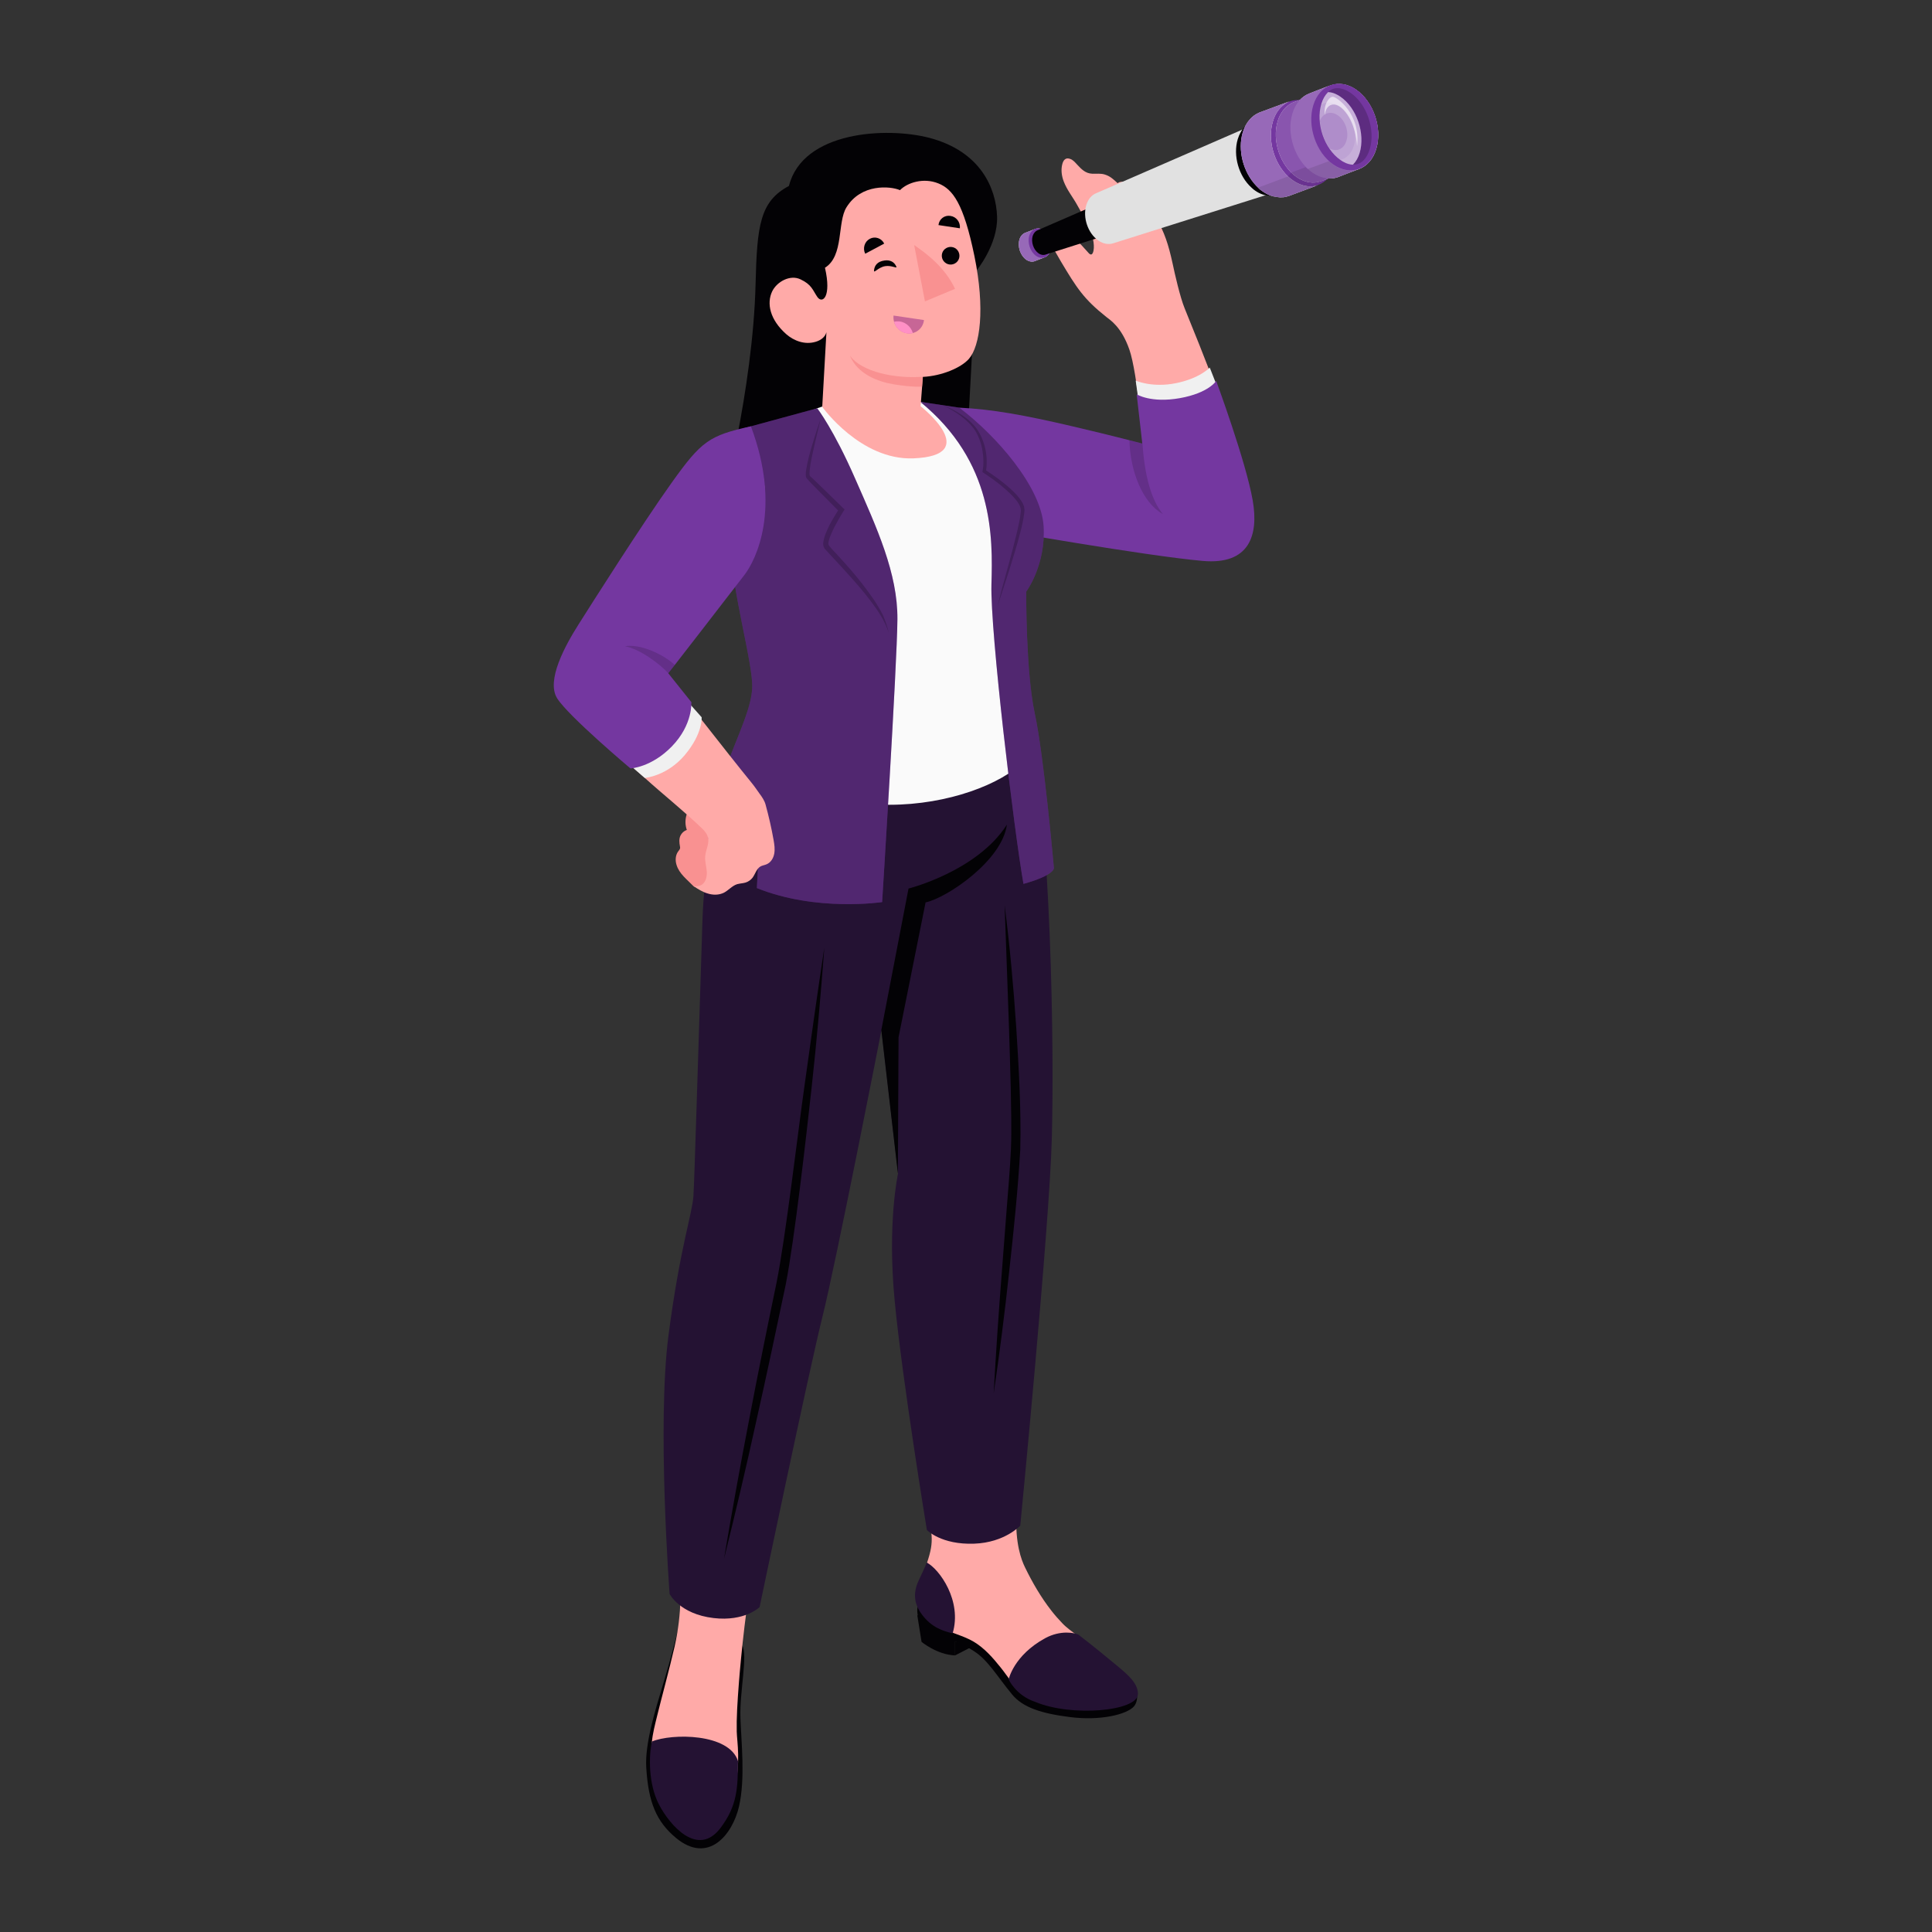 <?xml version="1.0" encoding="utf-8"?>
<!-- Generator: Adobe Illustrator 27.0.0, SVG Export Plug-In . SVG Version: 6.00 Build 0)  -->
<svg version="1.1" id="Layer_1" xmlns="http://www.w3.org/2000/svg" xmlns:xlink="http://www.w3.org/1999/xlink" x="0px" y="0px"
	 viewBox="0 0 1200 1200" style="enable-background:new 0 0 1200 1200;" xml:space="preserve">
<rect x="0" y="0" width="1200" height="1200" fill="#333333" stroke="none"/>
<style type="text/css">
	.st0{fill:#030205;}
	.st1{fill:#FFAAA8;}
	.st2{fill:#241233;}
	.st3{fill:#F0F0F0;}
	.st4{fill:#7437A0;}
	.st5{opacity:0.15;}
	.st6{fill:#FAFAFA;}
	.st7{opacity:0.25;fill:#FFFFFF;}
	.st8{fill:#E1E1E1;}
	.st9{fill:#ECECEC;}
	.st10{opacity:0.15;fill:#FFFFFF;}
	.st11{opacity:0.2;}
	.st12{opacity:0.6;fill:#FFFFFF;}
	.st13{opacity:0.1;fill:#7437A0;}
	.st14{opacity:0.2;fill:#7437A0;}
	.st15{opacity:0.1;}
	.st16{opacity:0.3;}
	.st17{fill:#C76696;}
	.st18{fill:#FF90C5;}
	.st19{fill:#F99191;}
</style>
<g id="Character_00000082336717657579545320000004683991543607443899_">
	<g id="Bottom_00000151516812419723223440000004110175855277577604_">
		<g id="Bottom_00000006693718480195435110000009686402143796522389_">
			<g>
				<polygon class="st0" points="593.2,1028.2 604.3,1022.5 593.2,1019.5 				"/>
				<path class="st0" d="M705.2,1047.3c0,0-133.8-58.2-135.3-49.2c-0.3,2-0.2,3.8,0.2,5.4c-0.1-0.2-0.3-0.3-0.4-0.5l2.7,16.8
					c0,0,9.6,8,20.8,8.4c0-0.8,0-5.8,0-8.7c3.6,1.5,7.4,3.2,11.8,6.1c8.6,5.5,14.2,15.4,23.5,26.7c6.7,8.3,18.5,12,36,14.2
					c18.8,2.4,35.2-1.5,39.8-6.6C707.8,1055.8,705.8,1048.4,705.2,1047.3z"/>
				<path class="st1" d="M701.4,1044.2c-1.3-1.3-6.1-6.5-12.6-12.1c-5.7-4.9-12.3-11.1-19.4-16.1c-2.8-2-7.2-5.2-9.6-7.8
					c-2.4-2.5-4.6-5-6.7-7.7c-6.5-8.3-11.9-17.6-16.5-27.1c-2.2-4.5-6.1-14.5-5.3-33.2c1.2-28.3,3.3-38.5,3.1-56.8l-63.2,9.7
					c2,10.1,4.3,32.8,5.5,44.4c1.8,17.6,4.3,19.2-2.2,36.8c-1.9,5.2-4.8,10.2-5,15.7c-0.3,9,6.9,16.7,14.8,20.9
					c6.6,3.5,14.1,5,20.5,8.8c6.7,4,12,10.1,16.8,16.1c4.6,5.7,8.3,12.4,14.6,16.4c7,4.4,13.7,5.7,21.8,7.2c9.3,1.7,21.2,1.8,29.1,1
					C700.7,1059.1,710.9,1053.9,701.4,1044.2z"/>
				<g>
					<g>
						<path class="st2" d="M693.7,1034.5c-5.8-4.8-14-11.6-23.9-19.2c-2.2-1.1-11-3-20.6,2.2c-19.6,10.7-22.7,25.6-22.7,25.6
							s4.4,9.9,16.3,13.9c23,9.7,63.7,5.8,64-4.7C706.9,1045.6,700.7,1040.3,693.7,1034.5z M575.6,970.5c0,0-1.3,3.5-4.6,10.3
							c-3.4,6.9-3.9,13.6,0.5,20.4c5.9,8.9,13,11.6,20.2,13.3C597.7,994.4,583.6,974.7,575.6,970.5z"/>
					</g>
				</g>
			</g>
			<g>
				<path class="st0" d="M461,1022c3.6,6.1-1.7,28.8-1.1,45.1c0.5,14.8,3.1,37.8-0.9,55c-4.1,17.6-19.1,36-39.1,19.5
					c-12.4-10.3-17.2-22.4-18.5-43.7c-0.9-14.8,5.4-35.1,10.8-53c6.3-21,8.8-32.3,8.8-32.3L461,1022z"/>
				<path class="st1" d="M421.5,912.4c-2.1,34.4,1.4,58.6,1.2,80.6c-0.4,10.3-1.3,18.9-3.7,29.7c-3.2,14-8.5,33.4-10.7,42.5
					c-3.1,12.7-5.5,20.6-1.4,35c0.3,1.1,0.8,2.2,1.4,3.2c5.9,11.9,21.3,21.1,26.4,19.7c1.4,2.3,4.9,3.8,8.7,3.2
					c0.6-0.1,1.1-0.2,1.7-0.4c0.6-0.2,1.1-0.4,1.7-0.6c3.4-1.6,6.6-4.9,8.5-10.6c0.3-1,0.6-2,0.9-3.1c4-17.6,1.6-29.1,1.4-36.1
					c-0.2-8,0.4-18.2,1.4-31.1c1-12.9,4.8-53.3,9.7-72.6c3.6-13.5,8.1-30.3,12.8-48.3L421.5,912.4z"/>
				<path class="st2" d="M404.9,1081.7c12.4-5.2,48.1-5.2,53.5,12.2c-0.2,16.4-0.3,27.5-10.9,41.5c-14.1,18.6-31.6-1.8-38.2-14.6
					C402.6,1107.9,403,1090.5,404.9,1081.7z"/>
			</g>
			<path class="st2" d="M480.8,428.4c-18,30.8-42.3,73.7-44.5,143.5c-3,93-4.9,159.7-5.6,170.9c-0.7,11.2-8.3,31.6-15.5,86.7
				c-7.2,55.1,0.7,160.5,0.7,160.5s6.2,12.5,27.3,15c19.4,2.3,28.6-6.8,28.6-6.8s30.8-147.5,39.1-180.6
				c8.3-33.1,36.6-177.8,36.6-177.8l10.3,89.1c0,0-6.8,30.3-2.1,79c4.6,48.6,20,142.4,20,142.4s8.8,9.3,29.5,8.5
				c18.9-0.7,28.5-11.2,28.5-11.2s18.1-185.1,19.6-240.1c1.5-54.9,0-192.1-15.1-273.9L480.8,428.4z"/>
			<path class="st0" d="M564.3,551.9l-16.9,87.9l10.3,89.1l0.4-84.6l16.8-83.8c13.3-2.8,47.6-26,50.5-48.3
				C606.9,541.2,564.3,551.9,564.3,551.9z M465.2,882.3c-5.5,28.5-10.7,57.2-15.5,85.9c7-28.2,13.7-56.5,19.9-84.9
				C476,854.9,482,826.5,488,798c5.6-28.6,12.9-93.4,16.1-122.4c3.2-28.9,5.7-57.9,7.9-86.9c-4.4,28.8-8.4,57.6-12.4,86.3
				c-4.1,28.8-11.6,93.4-17.3,121.8C476.4,825.2,470.6,853.8,465.2,882.3z M627.8,676.2c0.2,12.6,0.6,25.3,0.1,37.8
				c-0.6,12.5-1.7,25.2-2.7,37.8l-2.9,37.8c-2,25.2-3.7,50.5-5.1,75.8c3.7-25.1,6.9-50.2,9.6-75.4c2.8-25.2,5.4-50.3,6.9-75.8
				c0.6-25.6-0.9-50.8-2.5-76.2c-1.7-25.3-4-50.5-7.2-75.7l2.7,75.9C627.1,650.9,627.5,663.6,627.8,676.2z"/>
		</g>
	</g>
	<g id="Top_00000017510228680328487200000010916369253662403227_">
		<path class="st0" d="M490,115.5c-18,9.6-19.8,24.5-20.7,60.9c-1.6,66-21.8,141.1-21.8,141.1l150.9,1.7l8.1-151.1
			c0,0,13.4-16.2,12.8-33.6c-0.6-17.4-10.1-40.5-42.1-48.9C550.5,78.7,498.7,81.4,490,115.5z"/>
		<g>
			<path class="st1" d="M774.9,303.4c-8.3-36.8-29.3-87.7-39.1-111.9c-2.8-6.8-6.2-21.7-7.4-27.5c-2.7-12.4-5.1-19.6-10.4-28.9
				c-3.5-6.1-6.7-12-16.1-20.3c-2.8-2.4-6.5-2.3-7.7-1c-3-2.8-4.8-4.4-8-5.4c-2.5-0.8-5.2-0.4-7.8-0.5c-4.2-0.2-6.6-2.7-9.3-5.6
				c-1.3-1.4-2.6-3-4.4-3.6c-2.9-1.1-4.3,0.9-4.9,3.3c-0.9,3.5-0.4,7.3,0.9,10.7c2.1,5.5,5.6,9.6,8.4,14.7
				c4.3,7.8,10.7,17.6,10.3,26.7c-0.1,1.8-0.8,5.6-3.1,3.2c-3-3.2-5.8-6.8-9.3-9.4c-3.5-2.7-8-4.5-12.4-3.6
				c-1.3,0.2-2.6,0.8-3.5,1.9c-1.1,1.5-0.4,2.6,0.5,3.8c1,1.2,1.7,2.6,2.5,4c1.6,2.8,3.2,5.6,4.9,8.5c9.8,16.4,14.1,23.2,28.2,34.4
				c2.2,1.8,9.3,5.9,14.3,20.3c5,14.4,8.8,60.1,8.8,60.1s-6.4-1.5-49-11.7c-34.7-8.3-43.1-8.6-66.5-11.4l30.2,71.9
				c0,0,50,9.1,99.3,16.9C762.1,348.6,784.9,347.6,774.9,303.4z"/>
			<path class="st3" d="M707.4,250.7l-2-14.3c0,0,10.1,4.6,25,1.6c14.9-3,21-9.7,21-9.7l4.7,12c0,0-10.2,7.1-23.7,9.9
				C719,252.9,707.4,250.7,707.4,250.7z"/>
			<path class="st4" d="M595.8,253.2c20.5,1,40.3,4.6,69.5,11.4c26.1,6.1,44.2,10.9,44.2,10.9l-3.5-30.6c0,0,8.8,5.6,26.8,2.4
				c18-3.2,22.6-10.7,22.6-10.7s18.5,50.1,22.7,74.3c3.7,21.4-1.9,40.1-31.1,37.5c-35.9-3.2-128-19.5-128-19.5L595.8,253.2z"/>
			<path class="st5" d="M709.6,275.6c1.4,19.9,5.4,34.9,12.7,43.7c-12.5-6.9-20.3-26.4-20.8-45.8L709.6,275.6z"/>
		</g>
		<g id="Telescope_00000131360703540899985180000006510689442685120924_">
			<path class="st6" d="M636.8,144.6c-1.6,0.6-3,2.1-3.6,4.2c-1.3,4.4,0.6,9.9,4.2,12.5c1.8,1.2,3.7,1.5,5.3,0.9
				c0.5-0.2,5.7-2.2,6.2-2.4c1.6-0.6,3-2.1,3.6-4.2c1.3-4.4-0.6-9.9-4.2-12.5c-1.8-1.2-3.7-1.5-5.3-0.9
				C642.4,142.4,637.3,144.4,636.8,144.6z"/>
			<path class="st4" d="M636.8,144.6c-1.6,0.6-3,2.1-3.6,4.2c-1.3,4.4,0.6,9.9,4.2,12.5c1.8,1.2,3.7,1.5,5.3,0.9
				c0.5-0.2,5.7-2.2,6.2-2.4c1.6-0.6,3-2.1,3.6-4.2c1.3-4.4-0.6-9.9-4.2-12.5c-1.8-1.2-3.7-1.5-5.3-0.9
				C642.4,142.4,637.3,144.4,636.8,144.6z"/>
			<path class="st7" d="M636.8,144.6c-1.6,0.6-3,2.1-3.6,4.2c-1.3,4.4,0.6,9.9,4.2,12.5c1.8,1.2,3.7,1.5,5.3,0.9
				c0.5-0.2,5.7-2.2,6.2-2.4c1.6-0.6,3-2.1,3.6-4.2c1.3-4.4-0.6-9.9-4.2-12.5c-1.8-1.2-3.7-1.5-5.3-0.9
				C642.4,142.4,637.3,144.4,636.8,144.6z"/>
			<path class="st4" d="M643.5,158.9c3.7,2.5,7.7,1,9-3.3c1.3-4.4-0.6-9.9-4.2-12.5c-3.7-2.5-7.7-1-9,3.3
				C638,150.8,639.9,156.4,643.5,158.9z"/>
			<path class="st0" d="M644.5,143c-1.4,0.5-2.5,1.8-3.1,3.6c-1.1,3.7,0.5,8.5,3.6,10.7c1.5,1.1,3.2,1.3,4.5,0.8
				c0.5-0.2,51.5-16.4,51.9-16.5c1.4-0.5,2-4.5,2.6-6.3c1.1-3.7-0.5-8.5-3.6-10.7c-1.6-1.1-4.3-3.8-5.7-3.3
				C694.2,121.4,644.9,142.8,644.5,143z"/>
			<g>
				<g id="Lens_00000163777776845786425730000007587486096226998715_">
					<g>
						<g>
							<path class="st8" d="M681.1,119.9c-2.9,1.1-5.2,3.6-6.4,7.5c-2.3,7.7,1,17.5,7.5,22c3.2,2.2,6.5,2.6,9.3,1.7
								c1-0.3,100.5-31.7,101.4-32c2.9-1.1,4.1-9.2,5.3-13c2.3-7.7-1-17.5-7.5-22c-3.2-2.2-8.8-7.8-11.7-6.8
								C778.1,77.6,682,119.6,681.1,119.9z"/>
							<path class="st8" d="M780.8,116.6c8.7,6,18.2,2.4,21.3-7.9c3.1-10.3-1.4-23.5-10-29.5c-8.7-6-18.2-2.4-21.3,7.9
								C767.7,97.5,772.2,110.7,780.8,116.6z"/>
						</g>
					</g>
				</g>
				<g>
					<g id="XMLID_00000096767286264745904690000001059585319594104231_">
						<path class="st0" d="M779.6,118.4c3.1,2.2,6.4,3.2,9.4,3.1c0.1,0,0.1,0,0.2,0l0.3,0c0.1,0,0.2,0,0.3,0l0.1,0l4.9-0.2
							c0,0-0.1,0-0.1,0c-0.1,0-0.1,0-0.2,0c-0.2,0-0.4,0-0.7,0c-0.5,0-1-0.1-1.4-0.2c-2.5-0.4-5-1.5-7.5-3.2
							c-1.2-0.9-2.4-1.8-3.5-2.9c-7.9-7.8-11.6-21.2-8.4-31.8c0.8-2.9,2.1-5.3,3.8-7.2c0.1-0.1,0.2-0.3,0.3-0.4
							c0.1-0.1,0.2-0.2,0.3-0.3c0,0,0-0.1,0.1-0.1l0.7-0.7c0.1-0.1,0.2-0.2,0.3-0.2l-4.1,3.3l0,0c-0.4,0.3-0.7,0.6-1.1,1
							c-2,1.9-3.5,4.6-4.5,7.8c-3.1,10.3,0.7,23.2,8.6,30.2c0.3,0.3,0.7,0.6,1,0.9c0.1,0,0.1,0.1,0.1,0.1
							C778.8,117.8,779.2,118.1,779.6,118.4z"/>
						<g>
							<path class="st4" d="M802.8,112.2c10.8,7.4,22.7,3,26.6-9.8c3.9-12.9-1.7-29.3-12.5-36.7c-10.8-7.4-22.7-3-26.6,9.8
								C786.4,88.3,792,104.8,802.8,112.2z"/>
							<path class="st6" d="M784.4,119c2,1.4,4,2.3,6.1,2.9c1.2,0.3,4.2,0.7,4.6,0.7c0.4,0,1.8-0.1,2.2-0.1c0.4-0.1,0.7-0.1,1.1-0.2
								c0.6-0.1,1.2-0.3,1.8-0.5l0,0l0,0c0,0,0.1,0,0.1,0l0.1,0l0.3-0.1l0.2-0.1l17.7-6.6c-0.1,0-0.3,0.1-0.4,0.1c0,0,0,0,0,0
								c-0.2,0.1-0.3,0.1-0.5,0.2c-0.4,0.1-0.8,0.2-1.2,0.2c-0.5,0.1-1,0.2-1.6,0.2c-3.8,0.3-7.9-0.9-11.8-3.6
								c-1.1-0.7-2.1-1.6-3.1-2.5c-8.7-8.2-12.9-22.6-9.4-34.2c1.2-4.1,3.3-7.4,5.9-9.6c0.3-0.2,0.5-0.5,0.8-0.7l0,0
								c0.3-0.2,0.5-0.4,0.8-0.6c0.3-0.2,0.6-0.4,0.8-0.5c0.2-0.1,0.5-0.3,0.7-0.4c0.2-0.1,0.4-0.2,0.6-0.3c0.2-0.1,0.4-0.2,0.6-0.3
								l-17.8,6.6l0,0l-0.8,0.3c-4.6,1.9-8.4,6.1-10.3,12.3c-3.3,11,0.3,24.7,8.3,33.1c0.4,0.4,0.8,0.8,1.2,1.2
								C782.3,117.5,783.3,118.3,784.4,119z"/>
						</g>
						<path id="XMLID_00000121278685939533395130000012645409822463500465_" class="st9" d="M833.8,60.4c10.2,7,15.5,22.6,11.8,34.7
							c-1.1,3.5-2.8,6.4-4.9,8.5c-1.5,1.5-3.3,2.6-5.2,3.3l0,0c0,0,0,0,0,0l-14.8,5.6l-0.4,0.1c-0.7,0.2-1.4,0.4-2.2,0.6
							c-4,0.7-8.4-0.3-12.7-3.2c-10.2-7-15.5-22.6-11.8-34.7c1.5-5.1,4.4-8.7,7.9-10.8c0.6-0.4,1.2-0.7,1.8-0.9l0.1,0l0.7-0.3
							l14.5-5.5l0,0C823.4,56.1,828.7,56.9,833.8,60.4z"/>
					</g>
					<g>
						<g>
							<path class="st6" d="M813.4,58c-4.8,1.8-8.8,6.1-10.7,12.5c-3.9,12.9,1.7,29.3,12.5,36.8c5.3,3.6,10.8,4.4,15.6,2.8
								c1.6-0.6,11.8-4.6,13.3-5.1c4.8-1.8,8.8-6.1,10.7-12.5c3.9-12.9-1.7-29.3-12.5-36.8c-5.3-3.7-10.9-4.4-15.7-2.7
								C825,53.4,814.9,57.4,813.4,58z"/>
							<path class="st4" d="M784.4,119c2,1.4,4,2.3,6.1,2.9c1.2,0.3,4.2,0.7,4.6,0.7c0.4,0,1.8-0.1,2.2-0.1c0.4-0.1,0.7-0.1,1.1-0.2
								c0.6-0.1,1.2-0.3,1.8-0.5l0,0l0,0c0,0,0.1,0,0.1,0l0.1,0l0.3-0.1l0.2-0.1l17.7-6.6c-0.1,0-0.3,0.1-0.4,0.1c0,0,0,0,0,0
								c-0.2,0.1-0.3,0.1-0.5,0.2c-0.4,0.1-0.8,0.2-1.2,0.2c-0.5,0.1-1,0.2-1.6,0.2c-3.8,0.3-7.9-0.9-11.8-3.6
								c-1.1-0.7-2.1-1.6-3.1-2.5c-8.7-8.2-12.9-22.6-9.4-34.2c1.2-4.1,3.3-7.4,5.9-9.6c0.3-0.2,0.5-0.5,0.8-0.7l0,0
								c0.3-0.2,0.5-0.4,0.8-0.6c0.3-0.2,0.6-0.4,0.8-0.5c0.2-0.1,0.5-0.3,0.7-0.4c0.2-0.1,0.4-0.2,0.6-0.3c0.2-0.1,0.4-0.2,0.6-0.3
								l-17.8,6.6l0,0l-0.8,0.3c-4.6,1.9-8.4,6.1-10.3,12.3c-3.3,11,0.3,24.7,8.3,33.1c0.4,0.4,0.8,0.8,1.2,1.2
								C782.3,117.5,783.3,118.3,784.4,119z"/>
							<path class="st7" d="M784.4,119c2,1.4,4,2.3,6.1,2.9c1.2,0.3,4.2,0.7,4.6,0.7c0.4,0,1.8-0.1,2.2-0.1c0.4-0.1,0.7-0.1,1.1-0.2
								c0.6-0.1,1.2-0.3,1.8-0.5l0,0l0,0c0,0,0.1,0,0.1,0l0.1,0l0.3-0.1l0.2-0.1l17.7-6.6c-0.1,0-0.3,0.1-0.4,0.1c0,0,0,0,0,0
								c-0.2,0.1-0.3,0.1-0.5,0.2c-0.4,0.1-0.8,0.2-1.2,0.2c-0.5,0.1-1,0.2-1.6,0.2c-3.8,0.3-7.9-0.9-11.8-3.6
								c-1.1-0.7-2.1-1.6-3.1-2.5c-8.7-8.2-12.9-22.6-9.4-34.2c1.2-4.1,3.3-7.4,5.9-9.6c0.3-0.2,0.5-0.5,0.8-0.7l0,0
								c0.3-0.2,0.5-0.4,0.8-0.6c0.3-0.2,0.6-0.4,0.8-0.5c0.2-0.1,0.5-0.3,0.7-0.4c0.2-0.1,0.4-0.2,0.6-0.3c0.2-0.1,0.4-0.2,0.6-0.3
								l-17.8,6.6l0,0l-0.8,0.3c-4.6,1.9-8.4,6.1-10.3,12.3c-3.3,11,0.3,24.7,8.3,33.1c0.4,0.4,0.8,0.8,1.2,1.2
								C782.3,117.5,783.3,118.3,784.4,119z"/>
							<path id="XMLID_00000121960779673535790490000012340243892140665996_" class="st4" d="M833.8,60.4
								c10.2,7,15.5,22.6,11.8,34.7c-1.1,3.5-2.8,6.4-4.9,8.5c-1.5,1.5-3.3,2.6-5.2,3.3l0,0c0,0,0,0,0,0l-14.8,5.6l-0.4,0.1
								c-0.7,0.2-1.4,0.4-2.2,0.6c-4,0.7-8.4-0.3-12.7-3.2c-10.2-7-15.5-22.6-11.8-34.7c1.5-5.1,4.4-8.7,7.9-10.8
								c0.6-0.4,1.2-0.7,1.8-0.9l0.1,0l0.7-0.3l14.5-5.5l0,0C823.4,56.1,828.7,56.9,833.8,60.4z"/>
							<path id="XMLID_00000023274914152490577490000018151733252958025130_" class="st10" d="M833.8,60.4
								c10.2,7,15.5,22.6,11.8,34.7c-1.1,3.5-2.8,6.4-4.9,8.5c-1.5,1.5-3.3,2.6-5.2,3.3l0,0c0,0,0,0,0,0l-14.8,5.6l-0.4,0.1
								c-0.7,0.2-1.4,0.4-2.2,0.6c-4,0.7-8.4-0.3-12.7-3.2c-10.2-7-15.5-22.6-11.8-34.7c1.5-5.1,4.4-8.7,7.9-10.8
								c0.6-0.4,1.2-0.7,1.8-0.9l0.1,0l0.7-0.3l14.5-5.5l0,0C823.4,56.1,828.7,56.9,833.8,60.4z"/>
							<path class="st4" d="M813.4,58c-4.8,1.8-8.8,6.1-10.7,12.5c-3.9,12.9,1.7,29.3,12.5,36.8c5.3,3.6,10.8,4.4,15.6,2.8
								c1.6-0.6,11.8-4.6,13.3-5.1c4.8-1.8,8.8-6.1,10.7-12.5c3.9-12.9-1.7-29.3-12.5-36.8c-5.3-3.7-10.9-4.4-15.7-2.7
								C825,53.4,814.9,57.4,813.4,58z"/>
							<path class="st7" d="M813.4,58c-4.8,1.8-8.8,6.1-10.7,12.5c-3.9,12.9,1.7,29.3,12.5,36.8c5.3,3.6,10.8,4.4,15.6,2.8
								c1.6-0.6,11.8-4.6,13.3-5.1c4.8-1.8,8.8-6.1,10.7-12.5c3.9-12.9-1.7-29.3-12.5-36.8c-5.3-3.7-10.9-4.4-15.7-2.7
								C825,53.4,814.9,57.4,813.4,58z"/>
							<path class="st4" d="M828.2,102.2c10.8,7.4,22.7,3,26.6-9.8c3.9-12.9-1.7-29.3-12.5-36.8c-10.8-7.4-22.7-3-26.6,9.8
								C811.8,78.3,817.4,94.8,828.2,102.2z"/>
							<path class="st11" d="M846.8,99.7c-5,5-11.6,1.4-14.2-0.4c-10.1-6.9-15.5-22.9-11.9-34.9c0.9-3,2.3-5.4,4-7.1
								c5-5,11.6-1.4,14.2,0.4c10.1,6.9,15.5,22.9,11.9,34.9C849.9,95.6,848.5,98,846.8,99.7L846.8,99.7z"/>
							<path class="st4" d="M832.6,60.1c-1.5-1.1-4.5-2.8-7.7-2.9c-0.1,0.1-0.1,0.1-0.2,0.2c-1.7,1.7-3.1,4.1-4,7.1
								c-3.6,12,1.8,27.9,11.9,34.9c1.5,1.1,4.5,2.8,7.7,2.9c0.1-0.1,0.1-0.1,0.2-0.2c1.7-1.7,3.1-4.1,4-7.1
								C848.1,83,842.7,67,832.6,60.1z"/>
							<path class="st12" d="M832.6,60.1c-1.5-1.1-4.5-2.8-7.7-2.9c-0.1,0.1-0.1,0.1-0.2,0.2c-1.7,1.7-3.1,4.1-4,7.1
								c-3.6,12,1.8,27.9,11.9,34.9c1.5,1.1,4.5,2.8,7.7,2.9c0.1-0.1,0.1-0.1,0.2-0.2c1.7-1.7,3.1-4.1,4-7.1
								C848.1,83,842.7,67,832.6,60.1z"/>
							<path class="st13" d="M820.6,64.9c-3.3,11.9,2.1,27.5,12,34.4c0,0,0,0,0,0c3.7-0.9,6.8-3.9,8.3-8.7
								c2.6-8.6-1.2-19.6-8.4-24.5C828.5,63.3,824.1,63,820.6,64.9z"/>
							<path class="st14" d="M819.8,75c0.5,6.1,2.6,12.2,6,17.2c4.4,2.4,9,0.4,10.5-4.8c1.7-5.5-0.7-12.6-5.4-15.8
								C826.5,68.6,821.7,70.2,819.8,75z"/>
							<path class="st12" d="M822.9,71.5c-1-6.6,2.7-11.5,5-11.4c2.3,0.1,17.4,10.4,15,30.7c0,0-0.4-12.9-7.3-21.3
								C829.1,61.5,823.3,65.1,822.9,71.5z"/>
						</g>
					</g>
					<path class="st15" d="M781.3,116.6C781.3,116.6,781.3,116.6,781.3,116.6l18.4-6.9l0,0l2.3-2.5l9-3.4c0.4,0.4,0.8,0.8,1.2,1.2
						l13.2-4.9c0.9,0.8,1.8,1.5,2.7,2.2c0.3,0.2,0.7,0.5,1,0.7c2.9,1.8,5.9,2.8,8.8,2.9c1.9,0.1,3.7-0.1,5.4-0.7c0,0-0.1,0-0.1,0.1
						c-2.9,1.1-11.1,4.3-12.5,4.8c-1.7,0.6-3.5,0.9-5.4,0.8l-1.1,0.4c-2,2-4.4,3.4-7.1,4.1c0.1,0,0.1,0,0.2,0c0.2,0,0.4-0.1,0.5-0.2
						c0,0,0,0,0,0c0.1,0,0.3-0.1,0.4-0.1l-17.7,6.6l-0.2,0.1l-0.3,0.1l-0.1,0c0,0,0,0-0.1,0l0,0l0,0c-0.6,0.2-1.2,0.4-1.8,0.5
						c-0.3,0.1-0.7,0.1-1.1,0.2c-0.3,0.1-1.8,0.1-2.2,0.1c-0.4,0-3.4-0.3-4.6-0.7c0,0,0,0,0,0c-1.5-0.4-3-1.1-4.5-2
						c-0.5-0.3-1-0.6-1.5-1C783.3,118.3,782.3,117.5,781.3,116.6z"/>
				</g>
			</g>
		</g>
		<path id="Chest_00000049189868529916114600000003243253663573722538_" class="st6" d="M460.9,463c1.9-14.1,11.8-16.2,7-50
			c-2.4-16.7-10.8-60-10.8-60s28.8-22.2,19.5-86.9l31-12.5l16.9-6l47.2,2l24.2,6.6c8.3,7.1,23.5,18.4,35.7,35.7
			c17.7,24.9,20.8,52.4,2.8,72.9c-0.2,4,0.5,65.7,5.2,80.7c1.8,6,4.4,14.1,0.5,22.1C622.7,496.1,519.7,525.1,460.9,463z"/>
		<g>
			<g>
				<path class="st4" d="M571.6,249.6l24.2,3.6c23.2,17.5,50.8,49.2,52.4,73.5c1.5,24.3-10.8,40.8-10.8,40.8s-0.3,49.5,5.3,75.6
					c5.7,26.1,11.9,96.1,11.9,96.1s0.5,4.4-18.9,9.8c-5.9-33.5-20.7-156.6-19.9-186.1C616.7,333.5,617.2,286.8,571.6,249.6z"/>
				<path class="st16" d="M571.6,249.6l24.2,3.6c23.2,17.5,50.8,49.2,52.4,73.5c1.5,24.3-10.8,40.8-10.8,40.8s-0.3,49.5,5.3,75.6
					c5.7,26.1,11.9,96.1,11.9,96.1s0.5,4.4-18.9,9.8c-5.9-33.5-20.7-156.6-19.9-186.1C616.7,333.5,617.2,286.8,571.6,249.6z"/>
				<path class="st11" d="M619.5,376.8c1.9-7.8,4-15.6,6.2-23.4c2.2-7.8,4.2-15.6,6.1-23.4c0.9-3.9,1.8-7.8,2.2-11.7
					c0.6-3.7-2-6.8-4.6-9.7c-5.4-5.7-11.9-10.6-18.6-15l-0.6-0.4l0.1-0.7c0.8-4.1,0.6-8.6-0.1-12.8c-0.7-4.2-2.2-8.4-4.4-12.1
					c-2.4-3.6-5.6-6.7-9.1-9.3c-3.5-2.6-7.4-4.8-11.4-6.7c4.2,1.5,8.2,3.5,11.9,6c3.7,2.4,7.2,5.5,9.8,9.2c2.5,3.8,4.2,8.1,5.1,12.5
					c0.9,4.5,1,9,0.3,13.6l-0.5-1.1c6.8,4.5,13.5,9.2,19.2,15.2c1.4,1.5,2.7,3.2,3.8,5c0.3,0.4,0.5,1,0.7,1.5c0.2,0.5,0.5,1,0.5,1.6
					c0.3,1.2,0.2,2.3,0.1,3.3c-0.5,4.2-1.4,8.1-2.4,12c-2,7.9-4.4,15.5-6.8,23.3C624.5,361.4,622,369.1,619.5,376.8z"/>
			</g>
			<g>
				<path class="st4" d="M507.6,253.6c0,0,10.2,13.1,23.6,43.8c13.5,30.7,26.4,58.7,26.2,87.2c-0.2,28.5-9.5,175.7-9.5,175.7
					s-40.8,6.2-77.8-8.7l3-57l-14,54.3c0,0-17.7-6.3-24.2-12.2c9.6-59.3,31.2-87.4,32.3-109.3c0.7-15-12-56.7-14.5-94.3
					c-2.1-32.7,4.5-65.8,4.5-65.8L507.6,253.6z"/>
				<path class="st16" d="M507.6,253.6c0,0,10.2,13.1,23.6,43.8c13.5,30.7,26.4,58.7,26.2,87.2c-0.2,28.5-9.5,175.7-9.5,175.7
					s-40.8,6.2-77.8-8.7l3-57l-14,54.3c0,0-17.7-6.3-24.2-12.2c9.6-59.3,31.2-87.4,32.3-109.3c0.7-15-12-56.7-14.5-94.3
					c-2.1-32.7,4.5-65.8,4.5-65.8L507.6,253.6z"/>
				<path class="st11" d="M552,393c-2.3-7.3-6.6-13.6-11.2-19.7c-4.6-6.1-9.6-11.8-14.7-17.4c-2.5-2.8-5.1-5.6-7.7-8.4l-3.9-4.2
					c-0.7-0.7-1.3-1.4-2-2.2c-0.2-0.2-0.3-0.3-0.5-0.7c-0.2-0.3-0.3-0.7-0.5-1.1c-0.2-0.7-0.2-1.3-0.2-1.9c0.5-4.4,2.3-7.8,4-11.4
					c1.8-3.4,3.8-6.7,5.9-10l0.2,1.9l-11.7-11.8l-5.8-5.9l-1.4-1.5l-0.7-0.8c-0.2-0.3-0.4-0.3-1-1.2c-0.4-1.1-0.3-1.8-0.3-2.6
					c0-0.7,0.1-1.5,0.2-2.2c0.9-5.6,2.4-11,4-16.3c1.6-5.3,3.3-10.6,5.2-15.9c-1.3,5.4-2.7,10.8-3.9,16.2
					c-1.2,5.4-2.5,10.8-3.1,16.2c-0.1,1.2-0.2,2.9,0.1,3.5c-0.2-0.3,0.1,0.2,0.4,0.4l0.8,0.7l1.5,1.4l6,5.8l12,11.7l0.9,0.8
					l-0.7,1.1c-2,3.2-3.9,6.5-5.6,9.8c-1.6,3.3-3.4,6.9-3.8,10.1c0,0.3,0,0.7,0.1,0.9c0,0.1,0.1,0.1,0.1,0.2c0,0.1,0.2,0.3,0.3,0.5
					c0.5,0.7,1.2,1.4,1.8,2.1l3.9,4.2c2.6,2.8,5.1,5.7,7.7,8.6c5,5.8,9.7,11.8,14.1,18.2c2.2,3.2,4.1,6.5,5.9,9.9
					C549.9,385.7,551.3,389.3,552,393z"/>
			</g>
		</g>
		<g id="Head_00000168116172606542735240000006310374505488387498_">
			<g id="Head_00000010307842371942693490000009444942257837348497_">
				<g id="Head_00000126304539415372725740000013378888689208688307_">
					<g id="XMLID_00000176726877404666467980000008684490022292268470_">
						<g id="XMLID_00000031894690130449105830000006874809118861952410_">
							<path id="XMLID_00000181791711922211425510000017074814299841116347_" class="st1" d="M506.6,212.3c-6.7,2-13.5-0.6-18.2-4.7
								c-10.3-9.1-12.3-19.2-8.8-26.6c2.9-6,11.1-10.6,17.6-7.5c7,3.3,7.5,6.6,10.5,11c3.1,4.4,8.9,0,4.7-18.2
								c11.9-7.4,7.5-28.3,13.4-37.6c9.1-14.7,27.1-13.2,33.2-10.6c4.6-4.7,14.6-7.9,23.8-4.2c9,3.6,15.7,12.5,22.4,45
								c6.8,33.1,3.5,56.1-3.4,64c-4.8,5.5-16.8,10.6-28.6,11.2l-1.4,18.2c0,0,39.1,30.7-4.6,32.4c-32.8,1.2-56.5-32-56.5-32
								l2.6-46.3C513.2,206.2,512.9,210.4,506.6,212.3z"/>
						</g>
					</g>
				</g>
				<g id="XMLID_00000117651881137802712370000002803381143943087796_">
					<path id="XMLID_00000039094259959896131620000013092402978421478581_" class="st0" d="M549.2,151.3l-11.8,6.3
						c-1.7-3.4-0.4-7.6,2.9-9.3C543.5,146.6,547.5,147.9,549.2,151.3z"/>
					<path id="XMLID_00000016767149595574791080000009442717987652296881_" class="st0" d="M596.2,141.8l-13.3-2
						c0.4-3.7,3.7-6.3,7.4-5.7C594,134.6,596.6,138,596.2,141.8z"/>
					<path id="XMLID_00000029038954368031979700000010474806532416466578_" class="st17" d="M555,196l18.9,2.8
						c-0.6,5.3-5.3,9-10.5,8.2C558.2,206.3,554.4,201.4,555,196z"/>
					<path class="st18" d="M567,206.9c-1.2-4.3-5.2-7.5-9.8-7.3c-0.6,0-1.3,0.1-1.9,0.3c1,3.7,4.1,6.6,8.1,7.2
						C564.6,207.3,565.9,207.2,567,206.9z"/>
					<path class="st0" d="M595.3,156.3c1.4,2.7,0.4,6-2.3,7.4c-2.7,1.4-5.9,0.4-7.4-2.3c-1.4-2.7-0.4-6,2.3-7.4
						C590.6,152.6,593.9,153.6,595.3,156.3z"/>
					<path class="st0" d="M556.8,165.8c0.4,1.1-3.2-1.1-6.9-0.5c-4.7,0.7-7.5,5.3-7,2.3c0.4-2.7,2-5.2,6.5-5.8
						C552.9,161.3,555.6,162.7,556.8,165.8z"/>
					<path id="XMLID_00000176040373030147577650000002369038338436686257_" class="st19" d="M567.8,152.2l6.7,35l18.7-7.8
						C586.9,166.1,576,157.9,567.8,152.2z"/>
				</g>
			</g>
			<path class="st19" d="M573.1,234c-17,1.3-37.9-2.9-45.2-13.1c4.7,11.4,17.3,16.2,27.2,17.8c12,2,17.6,1.4,17.6,1.4L573.1,234z"/>
		</g>
		<g id="Arm_00000103238070509615934730000016757289136945431940_">
			<g>
				<path class="st19" d="M430.7,550.4c-3.9-4.1-8.8-7.6-10.5-13.2c-0.9-2.9-0.7-6.2,1.2-8.6c0.4-0.5,0.8-1,1-1.6
					c0.1-0.5,0-1-0.1-1.5c-0.4-2.1-0.6-4.4,0.3-6.4c0.8-1.7,2.2-3,4-3.6c-1.1-3.1-1.1-6.5-0.1-9.7c1.2-3.7,4.9-6.7,7.5-2.6
					c1.3,2,2.2,4.2,3,6.4c2,5.5,3.3,11.3,4,17c0.7,6.1,2.6,23.2-6.8,24.2C433.3,550.9,431.3,551,430.7,550.4z"/>
				<path class="st1" d="M466,270.7c-36.1,7.6-39.4,19-60.4,49.2c-20.6,29.7-47.1,71.3-53.5,85.8c-7.9,18.1-9.6,25,10,43.6
					c10.1,9.6,24.1,21,38.4,33.9c11.3,10.2,24.8,21,35.7,31.5c2.9,2.8,4.4,5.6,3.5,9.8c-0.5,2.5-1.5,4.8-1.7,7.3
					c-0.3,3.2,0.8,6.4,1,9.6c0.2,3.2-0.7,6.9-3.6,8.4c-1.4,0.7-3,0.7-4.6,0.6c2.8,1.9,5.7,3.7,8.9,4.6c3.2,1,6.8,1,9.9-0.5
					c2.9-1.5,5.1-4.3,8.2-5.3c1.7-0.5,3.5-0.5,5.2-1c1.7-0.5,3.3-1.6,4.4-3c1.7-2.3,2.4-5.5,4.9-7c1.2-0.7,2.6-0.8,3.9-1.4
					c2.6-1.1,4.2-3.8,4.7-6.6c0.5-2.8,0.1-5.6-0.4-8.4c-1.3-7.4-3-14.8-5-22.1c-0.7-2.5-2.2-4.7-3.7-6.7c-1.7-2.4-3.4-4.9-5.3-7.2
					c-12.8-15.6-53.3-67.6-53.3-67.6l44.8-58.7C457.8,359.7,490.5,321.8,466,270.7z"/>
				<path class="st18" d="M413.1,418.3c-10.8,11-27.8,12.2-34.1,12c22.4,8.6,37.8-7.3,37.8-7.3L413.1,418.3z"/>
			</g>
			<path class="st3" d="M390.3,474.4l10.2,8.8c0,0,13.8-1.1,24.9-14.3c11.3-13.5,10.4-23.4,10.4-23.4l-11.8-13.3L390.3,474.4z"/>
			<path class="st4" d="M466.4,264.8c-25.9,5.7-30.7,9.1-49.2,35c-18.5,25.9-49.8,75.3-57.9,88.1c-8.1,12.8-20.3,34.8-13.2,45.9
				c7,11.1,45.5,43.5,45.5,43.5s13-0.6,25.7-13.7c13.2-13.6,12.1-27.5,12.1-27.5l-14.3-17.9c0,0,39.9-51.4,47.2-61
				C469.6,347.8,485.5,315.7,466.4,264.8z"/>
			<path class="st5" d="M415.2,418.3c-5.2-5.8-17.8-15.3-27.1-16.9c9.7-1.7,24.2,5.2,31,11.6L415.2,418.3z"/>
		</g>
	</g>
</g>
</svg>
